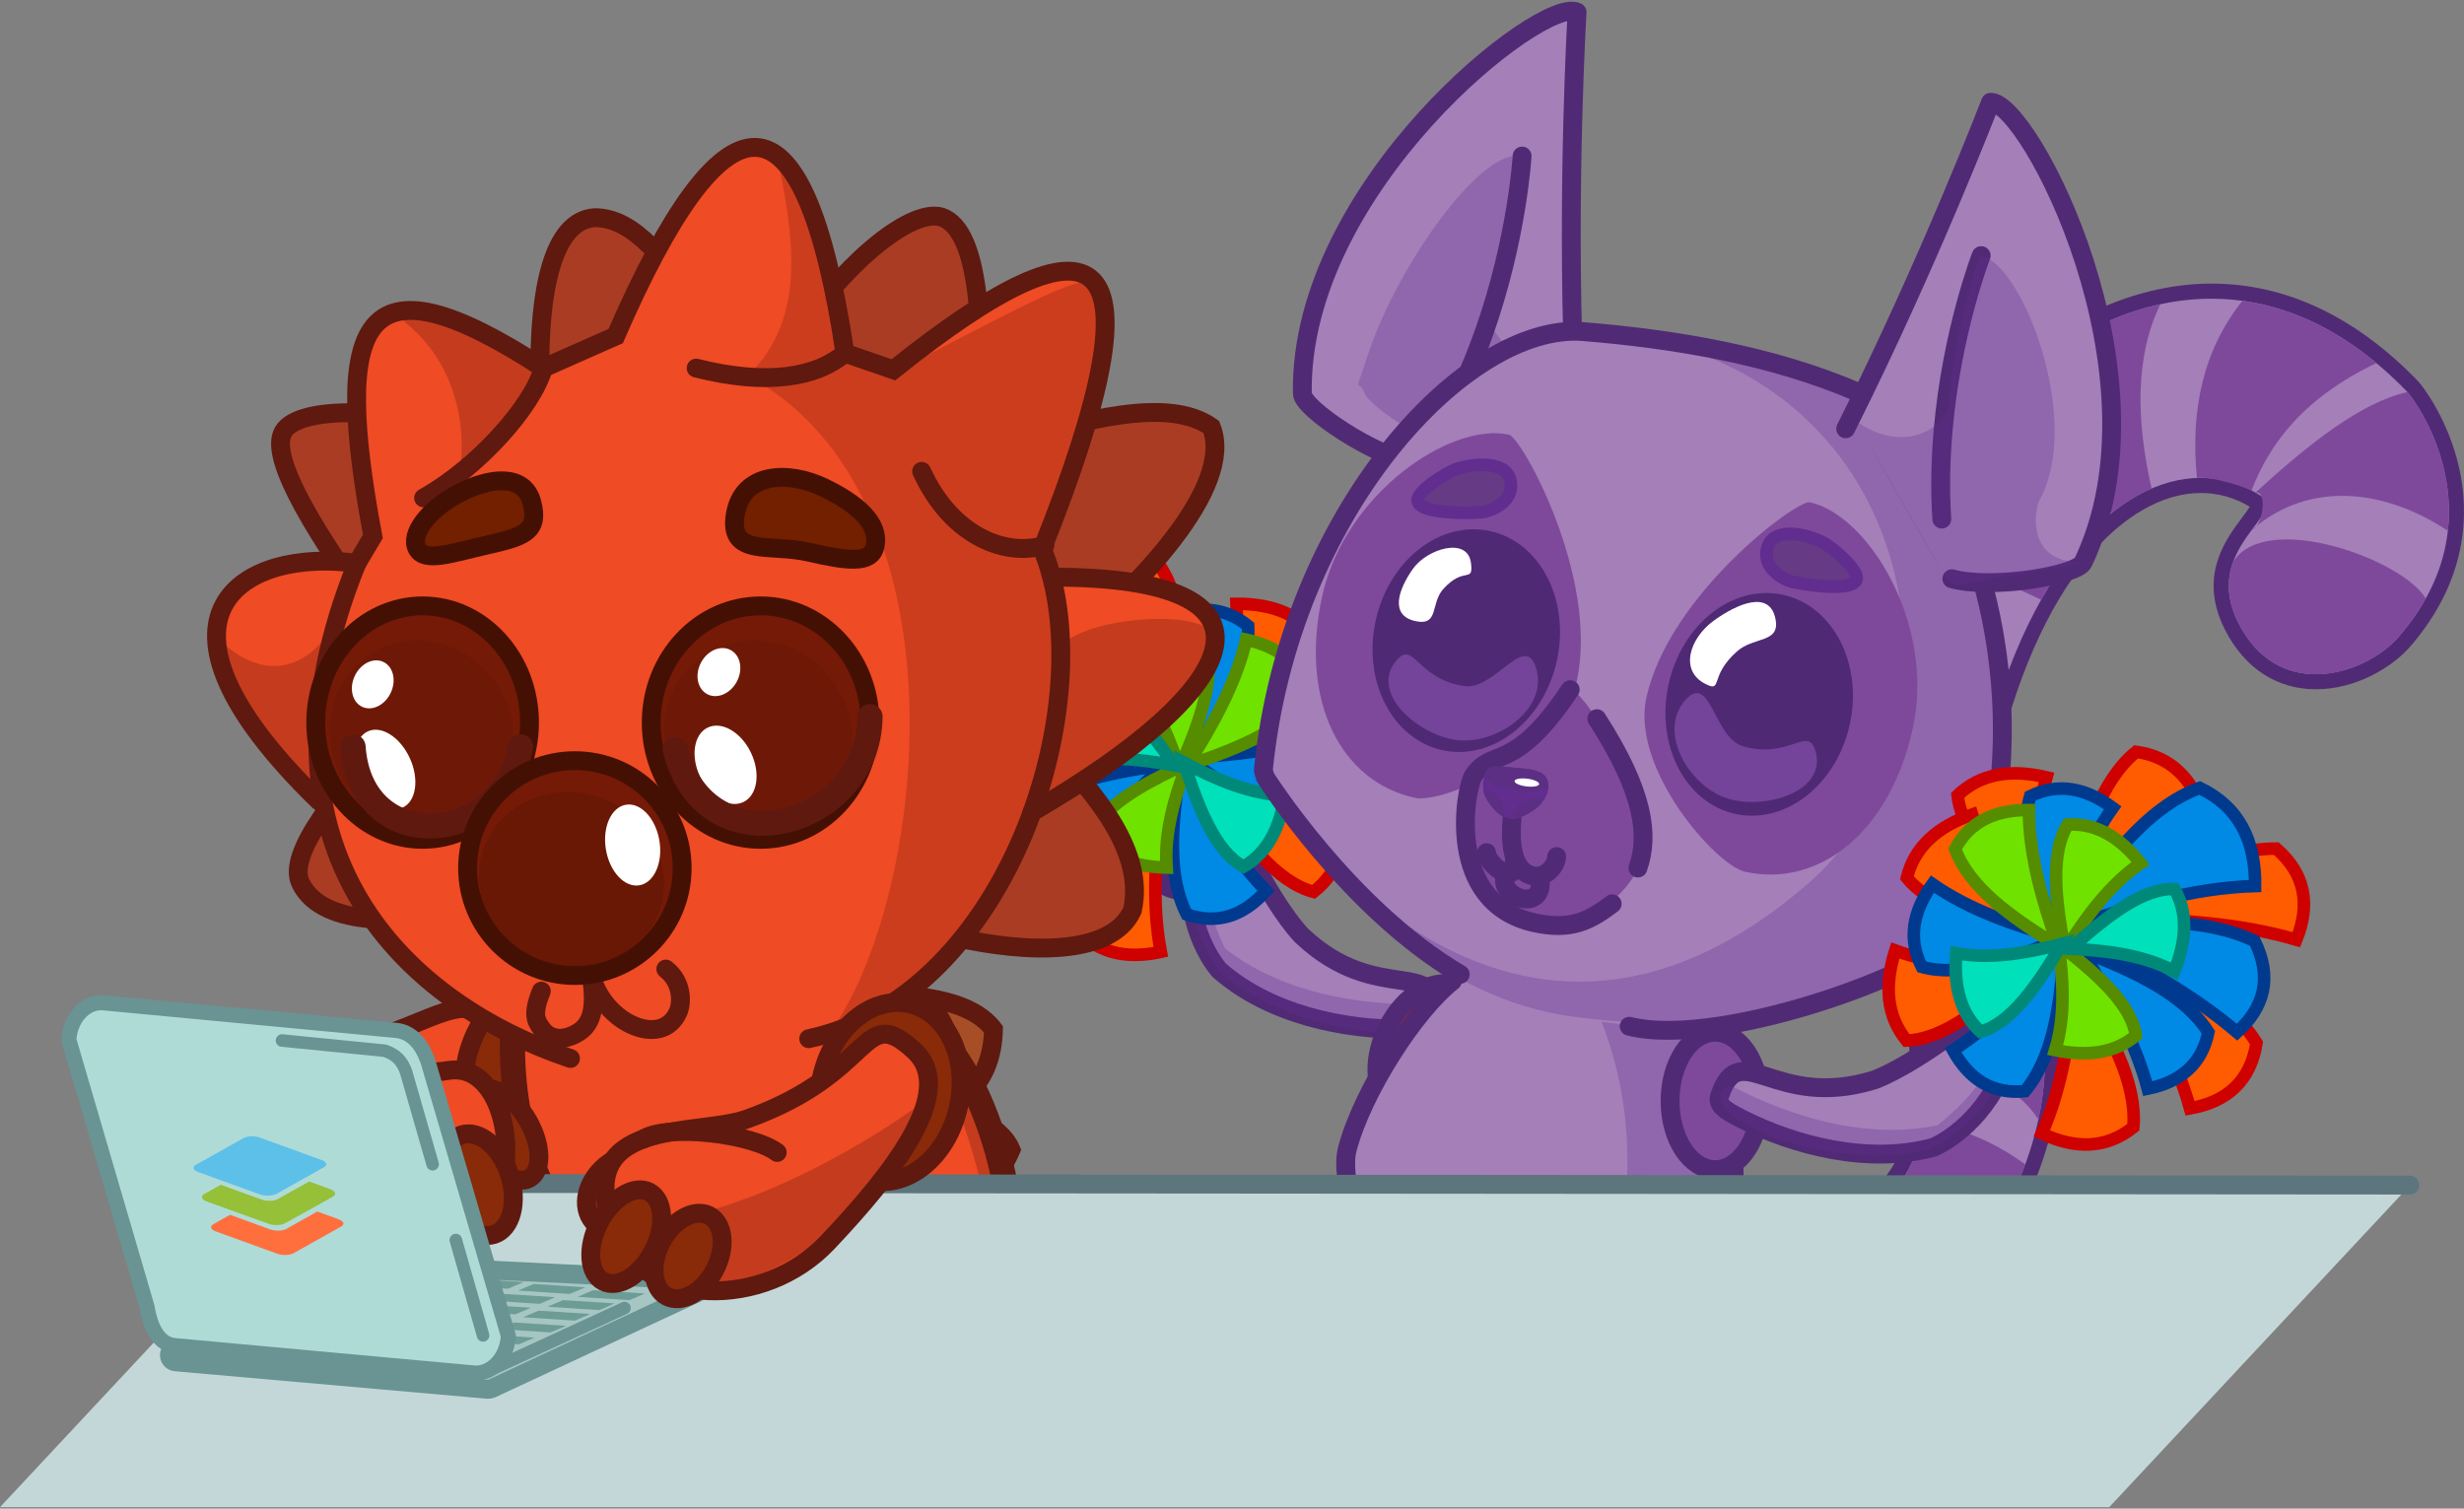 <svg width="392" height="240" viewBox="0 0 392 240" fill="none" xmlns="http://www.w3.org/2000/svg">
<rect x="0" y="0" width="392" height="240" fill="#808080" stroke="none"/>
<path d="M287.701 213.853C278.034 213.853 270.232 209.975 267.799 206.33C266.847 204.904 266.599 203.607 267.071 202.469C268.111 199.978 272.216 199.193 277.898 198.095C288.477 196.06 302.953 193.28 304.633 178.596C306.49 162.342 302.36 153.073 298.375 144.117C293.798 133.839 289.469 124.129 295.623 105.744L296.623 102.74C303.857 81.086 306.85 72.122 320.229 59.697C329.392 51.189 340.899 46.31 351.814 46.31C363.289 46.31 374.036 51.389 383.766 61.419C383.942 61.603 400.219 81.495 382.614 101.995C379.845 105.215 374.396 108.468 368.442 108.468C362.689 108.468 357.935 105.336 355.046 99.656C351.085 91.869 355.022 86.606 357.631 83.121C358.431 82.047 359.424 80.718 359.336 80.229C359.32 80.141 359.184 80.005 358.976 79.868C356.255 78.122 353.278 77.241 350.149 77.241C339.114 77.241 323.606 89.049 316.212 122.335C315.252 126.645 317.436 132.437 319.957 139.134C324.838 152.104 331.528 169.872 320.845 191.422C311.163 210.937 295.927 213.853 287.701 213.853Z" fill="#A47FB8"/>
<path d="M351.814 47.52C361.697 47.52 372.443 51.486 382.902 62.26C384.119 63.51 398.082 82.136 381.702 101.21C378.909 104.462 373.692 107.258 368.434 107.258C363.801 107.258 359.144 105.079 356.111 99.103C350.062 87.207 364.161 81.751 359.616 78.843C356.703 76.985 353.486 76.023 350.142 76.023C337.114 76.023 322.054 90.459 315.036 122.055C312.059 135.457 335.786 158.537 319.765 190.869C311.523 207.5 298.576 212.643 287.701 212.643C278.691 212.643 271.105 209.11 268.792 205.658C262.022 195.524 302.857 204.728 305.826 178.733C309.891 143.132 285.516 139.711 296.759 106.121C304.793 82.112 307.306 73.34 321.046 60.57C328.416 53.737 339.435 47.52 351.814 47.52ZM351.814 45.117C340.603 45.117 328.792 50.116 319.413 58.824C305.81 71.457 302.785 80.51 295.487 102.372L294.487 105.376C288.181 124.202 292.606 134.119 297.279 144.622C301.209 153.434 305.266 162.542 303.441 178.476C301.865 192.279 287.877 194.971 277.674 196.934C271.625 198.095 267.255 198.936 265.967 202.021C265.327 203.551 265.607 205.233 266.799 207.011C269.92 211.674 278.707 215.062 287.701 215.062C296.199 215.062 311.947 212.058 321.91 191.951C332.825 169.928 326.031 151.88 321.07 138.701C318.613 132.181 316.493 126.549 317.373 122.583C320.55 108.284 325.663 96.58 332.177 88.729C337.69 82.088 344.068 78.427 350.142 78.427C352.886 78.427 355.503 79.164 357.92 80.614C357.616 81.118 357.087 81.823 356.663 82.384C354.047 85.877 349.677 91.733 353.975 100.185C357.079 106.289 362.217 109.654 368.442 109.654C374.78 109.654 380.582 106.193 383.526 102.764C392.713 92.061 392.793 81.495 391.248 74.517C389.568 66.931 385.535 61.507 384.631 60.57C374.668 50.316 363.633 45.117 351.814 45.117Z" fill="#512A75"/>
<path d="M358.192 78.034C361.184 70.311 366.642 63.246 378.053 57.758C370.875 51.798 363.649 48.794 356.743 47.857C350.638 55.523 348.413 65.008 349.517 76.047C351.91 75.703 357.279 77.553 358.192 78.034Z" fill="#7E499B"/>
<path d="M358.263 84.275C367.602 76.216 379.653 77.962 389.439 84.443C390.744 72.827 384.214 63.751 383.014 62.373C375.66 63.991 367.354 70.576 358.815 78.371C360.784 77.97 360.016 83.706 358.263 84.275Z" fill="#7E499B"/>
<path d="M342.299 77.738C339.818 66.763 339.674 56.733 343.683 48.401C334.657 50.356 326.759 55.283 321.045 60.578C323.214 69.118 328.952 75.711 335.945 81.615C338.042 79.941 340.17 78.651 342.299 77.738Z" fill="#7E499B"/>
<path d="M355.31 89.314C354.318 91.973 354.126 95.194 356.119 99.111C362.6 111.865 376.46 107.33 381.709 101.21C383.43 99.207 384.814 97.204 385.918 95.226C382.301 89.033 360.6 81.142 355.31 89.314Z" fill="#7E499B"/>
<path d="M330.632 86.854L313.196 68.925C308.947 74.277 306.178 79.716 303.393 86.958C310.203 89.121 317.269 91.845 324.735 95.41C326.599 92.133 328.576 89.281 330.632 86.854Z" fill="#7E499B"/>
<path d="M318.333 110.102C312.732 105.159 305.914 102.636 298.12 102.091C297.688 103.389 297.24 104.734 296.768 106.128C294.607 112.577 293.767 117.913 293.783 122.575C299.616 119.507 306.77 119.066 315.237 121.229C316.149 117.248 317.181 113.531 318.333 110.102Z" fill="#7E499B"/>
<path d="M324.447 157.968C316.565 156.878 310.715 158.553 305.426 161.012C305.978 164.016 306.298 167.309 306.298 170.978C314.012 170.249 320.318 172.059 324.295 178.108C325.839 170.842 325.575 164.12 324.447 157.968Z" fill="#7E499B"/>
<path d="M301.144 189.555C306.929 190.389 310.122 195.139 311.45 202.725C314.515 199.657 317.34 195.772 319.765 190.885C320.717 188.971 321.525 187.088 322.205 185.237C316.844 181.376 311.386 179.149 305.825 178.749C305.305 183.355 303.584 186.856 301.144 189.555Z" fill="#7E499B"/>
<path d="M268.8 205.665C272.369 211.009 288.573 216.536 303.137 208.886C303.201 203.23 300.416 198.495 292.574 195.387C280.195 200.666 264.382 199.064 268.8 205.665Z" fill="#7E499B"/>
<path d="M316.468 133.014C309.45 130.747 302.544 131.492 295.71 134.312C297.711 140.488 300.856 145.984 303.2 152.705C308.634 149.188 315.004 148.123 322.374 149.637C320.461 143.404 318.06 137.861 316.468 133.014Z" fill="#7E499B"/>
<path d="M193.78 132.829C191.819 133.142 189.275 135.521 189.291 140.256C189.307 149.476 194.012 154.603 194.012 154.603C202.142 161.725 214.041 164.056 223.212 163.968C226.477 163.936 227.917 163.744 228.117 162.126C229.365 152.184 219.267 160.499 207.207 149.156C207.207 149.156 204.087 146.2 199.373 137.267C197.597 133.911 197.349 132.261 193.78 132.829Z" fill="#A47FB8"/>
<path d="M193.731 132.581C191.771 132.894 189.226 135.273 189.242 140.007C189.258 149.228 193.964 154.355 193.964 154.355C202.094 161.477 213.993 163.808 223.163 163.72C226.428 163.688 227.869 163.496 228.069 161.877C229.317 151.936 219.218 160.251 207.159 148.908C207.159 148.908 204.038 145.952 199.325 137.019C197.556 133.663 197.3 132.02 193.731 132.581Z" stroke="#512A75" stroke-width="3" stroke-miterlimit="10" stroke-linecap="round" stroke-linejoin="round"/>
<path opacity="0.3" d="M192.14 133.526C189.963 135.128 189.787 136.026 189.395 138.629C188.179 146.624 194.012 154.595 194.012 154.595C202.142 161.717 216.73 165.37 224.604 163.928C229.574 163.023 228.157 159.77 226.669 159.778C221.731 159.802 206.391 159.834 194.908 150.918C194.908 150.918 186.274 133.943 197.773 134.055C197.757 134.055 194.732 131.62 192.14 133.526Z" fill="#612D8F"/>
<path d="M233.521 169.971C236.177 164.553 235.449 158.745 231.894 156.999C228.339 155.252 223.304 158.228 220.648 163.645C217.992 169.063 218.721 174.871 222.276 176.617C225.831 178.364 230.865 175.388 233.521 169.971Z" fill="#A02525" stroke="#512A75" stroke-width="3" stroke-miterlimit="10"/>
<path d="M192.898 131.692C193.611 133.911 193.163 137.363 194.363 137.019C195.563 136.675 196.643 131.155 195.931 128.936C195.219 126.717 193.643 125.091 192.474 125.539C190.506 126.292 192.186 129.473 192.898 131.692Z" fill="#6A3D89" stroke="#512A75" stroke-width="2" stroke-miterlimit="10"/>
<path d="M194.49 130.795C194.707 133.15 193.274 136.378 194.731 136.378C196.187 136.37 198.884 131.307 198.676 128.952C198.46 126.597 197.099 124.586 195.651 124.698C193.21 124.891 194.274 128.439 194.49 130.795Z" fill="#6A3D89" stroke="#512A75" stroke-width="2" stroke-miterlimit="10"/>
<path d="M189.938 142.195C189.21 141.634 183.688 141.874 184.696 138.934C185.993 135.153 189.834 141.522 192.818 138.654C193.091 138.389 195.179 136.995 195.251 136.587C196.075 132.365 193.059 126.301 197.228 127.422C197.884 127.599 199.372 128.239 199.716 130.995C200.012 133.399 199.22 135.185 199.244 135.618C199.356 137.364 199.34 141.201 197.068 144.045C194.795 146.897 191.882 143.693 189.938 142.195Z" fill="#7E499B" stroke="#512A75" stroke-width="3" stroke-miterlimit="10"/>
<path d="M190.451 135.001C197.854 135.001 203.854 128.993 203.854 121.582C203.854 114.171 197.854 108.164 190.451 108.164C183.048 108.164 177.047 114.171 177.047 121.582C177.047 128.993 183.048 135.001 190.451 135.001Z" fill="#FF5B00" stroke="#CE0000" stroke-width="2" stroke-miterlimit="10"/>
<path d="M181.704 115.622C171.525 113.363 161.522 111.712 152.168 112.241C151.231 106.329 153.104 101.747 158.529 98.839C166.764 100.697 174.326 107.523 181.704 115.622Z" fill="#FF5B00" stroke="#CE0000" stroke-width="2" stroke-miterlimit="10"/>
<path d="M181.153 118.962C173.831 126.389 167.117 133.991 162.596 142.21C157.098 139.855 154.209 135.842 154.641 129.689C160.587 123.697 170.374 120.917 181.153 118.962Z" fill="#FF5B00" stroke="#CE0000" stroke-width="2" stroke-miterlimit="10"/>
<path d="M185.025 126.397C183.816 135.113 183.192 143.629 184.673 151.431C178.895 152.697 174.15 151.503 170.709 147.186C171.717 140.136 177.727 133.246 185.025 126.397Z" fill="#FF5B00" stroke="#CE0000" stroke-width="2" stroke-miterlimit="10"/>
<path d="M188.787 113.627C183.345 106.714 177.648 100.361 170.998 96.027C174.095 90.98 178.24 88.377 183.729 88.889C188.115 94.497 188.907 103.606 188.787 113.627Z" fill="#FF5B00" stroke="#CE0000" stroke-width="2" stroke-miterlimit="10"/>
<path d="M192.747 116.8C195.204 109.766 197.052 102.804 196.724 96.059C202.59 96.035 207.095 97.862 209.848 102.059C207.839 107.739 200.925 112.402 192.747 116.8Z" fill="#FF5B00" stroke="#CE0000" stroke-width="2" stroke-miterlimit="10"/>
<path d="M192.411 119.844C198.261 115.245 203.566 110.367 206.919 104.51C211.88 107.651 214.689 111.624 214.753 116.639C210 120.348 201.67 120.549 192.411 119.844Z" fill="#FF5B00" stroke="#CE0000" stroke-width="2" stroke-miterlimit="10"/>
<path d="M192.979 125.94C200.165 127.863 207.247 129.176 213.945 128.335C214.417 134.191 212.937 138.822 208.968 141.89C203.15 140.312 197.981 133.767 192.979 125.94Z" fill="#FF5B00" stroke="#CE0000" stroke-width="2" stroke-miterlimit="10"/>
<path d="M188.882 119.243C179.559 113.218 170.157 107.955 160.482 105.408C162.043 98.318 165.868 93.696 172.582 92.198C180.112 97.1 184.857 107.466 188.882 119.243Z" fill="#0089E5" stroke="#003A8E" stroke-width="2" stroke-miterlimit="10"/>
<path d="M188.051 118.867C177.248 121.286 166.877 124.162 158.043 128.72C154.658 123.842 154.538 118.923 158.579 113.964C167.325 112.033 177.504 114.837 188.051 118.867Z" fill="#0089E5" stroke="#003A8E" stroke-width="2" stroke-miterlimit="10"/>
<path d="M184.978 121.759C178.944 127.751 173.447 133.911 169.87 140.689C165.02 138.478 162.364 134.953 162.492 129.77C167.381 124.931 175.735 122.976 184.978 121.759Z" fill="#0089E5" stroke="#003A8E" stroke-width="2" stroke-miterlimit="10"/>
<path d="M187.938 121.59C191.835 129.153 196.052 136.25 201.43 141.706C197.869 145.671 193.716 147.153 188.81 145.479C185.674 139.343 186.322 130.779 187.938 121.59Z" fill="#0089E5" stroke="#003A8E" stroke-width="2" stroke-miterlimit="10"/>
<path d="M189.427 120.148C188.979 112.386 188.051 104.895 185.362 98.414C190.299 96.284 194.748 96.46 198.565 99.576C198.901 105.857 194.74 112.898 189.427 120.148Z" fill="#0089E5" stroke="#003A8E" stroke-width="2" stroke-miterlimit="10"/>
<path d="M188.811 120.517C196.573 120.172 204.063 119.331 210.568 116.72C212.633 121.686 212.401 126.141 209.24 129.922C202.958 130.186 195.972 125.932 188.811 120.517Z" fill="#0089E5" stroke="#003A8E" stroke-width="2" stroke-miterlimit="10"/>
<path d="M188.867 121.767C193.044 115.205 196.661 108.588 198.269 101.755C203.519 102.917 207.024 105.664 208.304 110.431C204.903 115.726 197.413 119.003 188.867 121.767Z" fill="#6FE200" stroke="#568C00" stroke-width="2" stroke-miterlimit="10"/>
<path d="M187.643 122.191C185.523 116.079 183.002 110.351 179.049 106.001C183.218 102.668 187.435 101.354 191.716 102.62C193.413 107.571 191.052 114.613 187.643 122.191Z" fill="#6FE200" stroke="#568C00" stroke-width="2" stroke-miterlimit="10"/>
<path d="M188.89 121.47C186.769 127.053 185.201 132.597 185.601 138.028C180.28 137.892 176.175 136.306 173.606 132.861C175.342 128.351 181.544 124.786 188.89 121.47Z" fill="#6FE200" stroke="#568C00" stroke-width="2" stroke-miterlimit="10"/>
<path d="M188.363 121.326C193.644 124.098 198.958 126.317 204.391 126.565C203.623 131.836 201.558 135.73 197.837 137.869C193.564 135.602 190.771 129.016 188.363 121.326Z" fill="#00E0BA" stroke="#008978" stroke-width="2" stroke-miterlimit="10"/>
<path d="M186.826 121.759C180.96 120.685 175.223 120.14 169.965 121.518C169.133 116.255 169.949 111.921 172.87 108.773C177.615 109.67 182.233 115.125 186.826 121.759Z" fill="#00E0BA" stroke="#008978" stroke-width="2" stroke-miterlimit="10"/>
<path d="M276.081 189.924C279.066 163.736 265.663 149.428 253.251 148.002C239.384 146.416 216.289 167.077 214.329 182.842C212.04 201.276 228.173 212.86 245.625 214.854C263.078 216.849 273.977 208.389 276.081 189.924Z" fill="#A47FB8"/>
<path opacity="0.3" d="M276.082 189.924C279.066 163.736 265.663 149.428 253.252 148.002C239.384 146.416 263.566 158.633 258.093 195.708C255.38 214.085 228.173 212.86 245.618 214.854C263.062 216.849 273.977 208.389 276.082 189.924Z" fill="#612D8F"/>
<path d="M269.839 161.629C272.896 167.597 276.297 178.645 275.873 189.588C275.537 198.239 275.649 207.068 273.504 208.542L266.398 212.323C223.635 225.148 212.152 191.214 214.337 182.834C216.721 173.71 225.107 160.74 231.061 156.078" stroke="#512A75" stroke-width="3" stroke-miterlimit="10" stroke-linecap="round" stroke-linejoin="round"/>
<path d="M211.72 39.735C205.694 51.992 207.183 62.622 207.183 62.622C207.183 62.622 216.193 71.578 226.444 74.038C250.466 79.798 251.555 61.244 251.13 40.552C250.602 14.965 250.898 1.939 250.898 1.939C241.376 -0.168 222.275 18.265 211.72 39.735Z" fill="#A47FB8"/>
<path d="M250.371 58.92C249.243 29.423 250.899 1.937 250.899 1.937C245.45 -0.778 206.639 29.695 207.191 62.621C207.231 64.984 218.738 72.691 225.132 73.676" stroke="#512A75" stroke-width="3" stroke-miterlimit="10" stroke-linecap="round" stroke-linejoin="round"/>
<path opacity="0.3" d="M237.046 48.385C235.845 51.678 240.374 59.144 249.905 57.285C249.905 57.285 232.916 63.149 226.515 68.477C225.13 69.63 217.808 64.271 217.168 62.677C216.016 59.833 215.352 63.438 217.592 56.532C222.026 42.874 235.477 23.383 242.143 24.825C242.151 24.825 241.999 34.831 237.046 48.385Z" fill="#612D8F"/>
<path d="M242.152 24.825C242.152 24.825 241.416 37.851 236.094 52.903C234.614 57.085 232.781 61.419 230.509 65.681" stroke="#512A75" stroke-width="3" stroke-linecap="round" stroke-linejoin="round"/>
<path d="M317.628 112.289C318.877 131.243 312.923 147.009 312.923 147.009C312.923 147.009 289.773 169.568 249.514 161.677C218.546 155.605 200.765 123.553 200.765 123.553C200.765 123.553 200.277 105.328 210.984 87.263C228.893 57.045 240.536 50.5 261.077 53.665C262.366 53.865 279.338 57.622 280.626 57.902C304.049 62.949 315.332 77.353 317.628 112.289Z" fill="#A47FB8"/>
<path opacity="0.3" d="M318.493 112.361C319.741 131.315 313.787 147.081 313.787 147.081C313.787 147.081 294.998 167.621 250.379 161.749C219.098 157.631 200.757 123.553 200.757 123.553C200.757 123.553 237.927 183.956 287.885 140.36C312.579 118.81 308.874 64.007 261.934 53.745C260.661 53.464 280.194 57.702 281.483 57.983C302.112 62.533 316.204 77.425 318.493 112.361Z" fill="#612D8F"/>
<path d="M232.31 155.004C214.418 144.51 201.278 123.609 201.278 123.609L200.982 122.535C205.071 81.471 233.287 51.261 251.851 52.752C266.079 53.897 282.011 56.493 295.695 62.453L309.875 78.186C318.189 94.425 322.902 120.709 312.932 147.001C310.451 153.538 274.201 167.021 259.189 163.263" stroke="#512A75" stroke-width="3" stroke-linecap="round" stroke-linejoin="round"/>
<path d="M304.328 115.766C300.767 132.221 289.54 141.273 277.649 138.694C272.976 137.676 259.476 122.327 261.909 111.072C265.47 94.617 285.891 79.468 287.924 79.909C297.254 81.928 307.889 99.303 304.328 115.766Z" fill="#7E499B"/>
<path d="M210.312 95.001C206.751 111.456 213.233 124.346 225.116 126.925C229.789 127.943 248.426 119.555 250.859 108.3C254.42 91.845 242.096 69.591 240.056 69.15C230.749 67.131 213.873 78.539 210.312 95.001Z" fill="#7E499B"/>
<path d="M233.67 122.552C231.525 132.445 236.031 145.047 244.137 146.801C251.163 148.323 259.829 142.739 261.293 135.97C263.438 126.076 250.739 108.532 249.794 109.71C241.792 119.668 233.67 122.552 233.67 122.552Z" fill="#7E499B"/>
<path d="M249.803 109.71C240.769 123.289 237.416 118.802 234.383 123.449C233.159 125.323 229.742 143.637 244.138 146.801C249.947 148.075 252.956 146.456 256.485 143.781" stroke="#512A75" stroke-width="3" stroke-miterlimit="10" stroke-linecap="round" stroke-linejoin="round"/>
<path d="M254.043 114.332C261.669 126.14 262.374 133.005 260.581 138.092" stroke="#512A75" stroke-width="3" stroke-miterlimit="10" stroke-linecap="round" stroke-linejoin="round"/>
<path d="M336.729 66.795C337.153 80.421 331.416 89.45 331.416 89.45C331.416 89.45 320.093 94.216 309.746 92.206L294.718 66.042C305.761 43.026 316.684 16.269 316.684 16.269C326.206 18.296 335.985 42.938 336.729 66.795Z" fill="#A47FB8"/>
<path d="M293.63 68.213C306.834 41.904 316.676 16.269 316.676 16.269C322.766 16.061 345.516 59.785 331.416 89.45C330.408 91.573 316.749 93.816 310.523 92.07" stroke="#512A75" stroke-width="3" stroke-miterlimit="10" stroke-linecap="round" stroke-linejoin="round"/>
<path d="M315.187 40.663C315.187 40.663 310.474 52.791 309.114 68.669C308.738 73.075 308.61 77.778 308.922 82.576" stroke="#512A75" stroke-width="3" stroke-linecap="round" stroke-linejoin="round"/>
<path opacity="0.3" d="M310.098 64.167C309.834 67.652 303.16 72.627 295.254 66.987C295.254 66.987 305.033 84.347 309.394 91.597C310.322 93.143 311.947 93.191 313.363 92.766C315.38 92.158 333.104 89.418 331.416 89.45C322.03 89.634 323.798 80.782 324.446 79.604C331.4 67.107 321.853 42.105 315.188 40.663C315.188 40.663 311.195 49.811 310.098 64.167Z" fill="#612D8F"/>
<path d="M294.3 115.185C296.383 105.556 291.612 96.349 283.644 94.621C275.675 92.893 267.526 99.298 265.442 108.927C263.359 118.557 268.129 127.764 276.098 129.492C284.067 131.22 292.216 124.815 294.3 115.185Z" fill="#502975"/>
<path d="M288.925 119.875C290.373 126.332 279.786 129.112 274.057 126.749C268.327 124.386 263.734 116.198 268.175 111.312C272.12 106.978 272.664 117.36 277.289 118.714C284.852 120.941 287.82 114.981 288.925 119.875Z" fill="#73449A"/>
<path d="M271.352 108.821C267.103 106.714 268.815 101.507 272.648 98.735C276.481 95.971 281.531 93.864 282.459 98.439C283.251 102.38 279.09 101.194 276.337 103.63C271.84 107.611 274.129 110.199 271.352 108.821Z" fill="white"/>
<path d="M247.701 105.044C249.784 95.415 245.013 86.208 237.044 84.48C229.076 82.752 220.927 89.157 218.843 98.786C216.759 108.416 221.53 117.623 229.499 119.351C237.468 121.079 245.617 114.674 247.701 105.044Z" fill="#502975"/>
<path d="M221.915 105.384C217.922 110.663 226.412 117.576 232.606 117.801C238.799 118.025 246.369 112.473 244.345 106.185C242.552 100.601 237.759 109.83 232.982 109.149C225.18 108.035 224.94 101.386 221.915 105.384Z" fill="#73449A"/>
<path d="M234.023 89.594C233.527 85.332 227.069 87.271 224.796 90.475C222.524 93.68 220.955 97.942 225.252 98.823C228.957 99.584 227.549 96.019 229.598 93.72C232.943 89.987 234.415 92.887 234.023 89.594Z" fill="white"/>
<path d="M239.4 139.671C238.736 142.939 245.834 145.19 244.985 139.671" stroke="#512A75" stroke-width="3" stroke-miterlimit="10" stroke-linecap="round" stroke-linejoin="round"/>
<path d="M240.552 130.122C240.216 133.943 240.552 137.556 242.825 138.934C245.249 140.4 247.578 138.069 247.65 136.266" stroke="#512A75" stroke-width="3" stroke-miterlimit="10" stroke-linecap="round" stroke-linejoin="round"/>
<path d="M240.944 136.907C241.424 141.193 236.655 137.692 236.495 135.642" stroke="#512A75" stroke-width="3" stroke-miterlimit="10" stroke-linecap="round" stroke-linejoin="round"/>
<path d="M246.314 125.459C246.034 128.391 241.801 130.418 240.624 130.306C238.552 130.113 235.671 127.462 235.951 124.53C236.231 121.598 238.176 121.886 241.032 122.143C243.897 122.399 246.594 122.527 246.314 125.459Z" fill="#612D8F"/>
<path d="M244.353 128.616C243.793 129.041 241.064 130.603 240.624 130.306C240.288 130.082 240.84 128.464 242.128 127.711C244.641 126.245 246.689 126.862 244.353 128.616Z" fill="#5C2F84"/>
<path d="M236.447 126.957C237.815 129.192 238.84 129.945 239.28 129.889C239.616 129.849 239.216 128.071 238.464 127.077C237.015 125.163 235.191 124.914 236.447 126.957Z" fill="#5C2F84"/>
<path d="M246.314 125.46C242.593 126.701 236.415 125.147 236.199 123.385C236.599 121.358 238.176 121.887 241.04 122.143C243.897 122.399 246.594 122.528 246.314 125.46Z" fill="#5C2F84"/>
<path d="M244.862 124.737C244.904 124.399 244.063 124.016 242.984 123.881C241.905 123.747 240.997 123.913 240.955 124.251C240.913 124.589 241.754 124.972 242.832 125.106C243.911 125.24 244.82 125.075 244.862 124.737Z" fill="white"/>
<path d="M240.248 76.224C239.656 73.964 236.151 73.34 231.982 74.525C230.341 74.99 225.14 78.218 225.54 79.764C226.132 82.023 235.511 81.623 236.223 81.423C239.496 80.501 240.84 78.491 240.248 76.224Z" fill="#663A84" stroke="#612D8F" stroke-width="2" stroke-miterlimit="10"/>
<path d="M281.355 86.646C282.3 84.499 285.861 84.394 289.79 86.165C291.334 86.862 295.975 90.811 295.327 92.285C294.383 94.432 285.172 92.678 284.5 92.374C281.419 90.98 280.411 88.793 281.355 86.646Z" fill="#663A84" stroke="#612D8F" stroke-width="2" stroke-miterlimit="10"/>
<path d="M272.865 186.071C276.825 186.071 280.035 181.179 280.035 175.144C280.035 169.109 276.825 164.217 272.865 164.217C268.905 164.217 265.695 169.109 265.695 175.144C265.695 181.179 268.905 186.071 272.865 186.071Z" fill="#7E499B" stroke="#512A75" stroke-width="3" stroke-miterlimit="10"/>
<path d="M317.188 163.287C318.813 164.425 320.045 167.693 317.948 171.931C313.867 180.207 307.394 182.73 307.394 182.73C296.959 185.534 285.26 182.378 277.057 178.252C274.145 176.786 272.928 175.969 273.457 174.439C276.713 164.962 282.115 176.882 297.935 172.019C297.935 172.019 302.032 170.746 310.202 164.81C313.283 162.574 314.235 161.213 317.188 163.287Z" fill="#A47FB8"/>
<path d="M317.34 163.095C318.965 164.232 320.197 167.501 318.101 171.739C314.02 180.014 307.546 182.538 307.546 182.538C297.111 185.341 285.412 182.185 277.21 178.059C274.297 176.593 273.081 175.776 273.609 174.246C276.866 164.769 282.267 176.69 298.087 171.827C298.087 171.827 302.184 170.553 310.355 164.617C313.427 162.374 314.38 161.012 317.34 163.095Z" stroke="#512A75" stroke-width="3" stroke-miterlimit="10" stroke-linecap="round" stroke-linejoin="round"/>
<path opacity="0.3" d="M318.356 164.641C319.605 167.037 319.365 167.926 318.572 170.433C316.148 178.14 307.401 182.722 307.401 182.722C296.967 185.526 282.267 182.37 275.833 177.603C271.776 174.599 274.473 172.3 275.809 172.965C280.226 175.16 293.99 181.961 308.218 179.029C308.218 179.029 323.438 167.605 313.075 162.631C313.075 162.639 316.868 161.789 318.356 164.641Z" fill="#612D8F"/>
<path d="M322.437 156.278C321.02 158.129 320.284 161.526 319.276 160.805C318.26 160.076 319.1 154.516 320.508 152.665C321.925 150.815 323.957 149.814 324.901 150.631C326.502 152.001 323.853 154.42 322.437 156.278Z" fill="#6A3D89" stroke="#512A75" stroke-width="2" stroke-miterlimit="10"/>
<path d="M321.245 154.892C320.253 157.039 320.517 160.564 319.149 160.067C317.78 159.571 316.94 153.891 317.924 151.744C318.917 149.597 320.877 148.163 322.197 148.756C324.43 149.765 322.238 152.753 321.245 154.892Z" fill="#6A3D89" stroke="#512A75" stroke-width="2" stroke-miterlimit="10"/>
<path d="M321.701 167.165C322.573 166.885 327.695 168.967 327.735 165.859C327.791 161.862 322.029 166.564 320.181 162.863C320.013 162.527 318.516 160.508 318.58 160.099C319.221 155.845 324.102 151.151 319.797 150.806C319.124 150.75 317.508 150.855 316.252 153.338C315.163 155.501 315.315 157.448 315.139 157.848C314.451 159.458 313.171 163.071 314.355 166.524C315.548 169.961 319.365 167.918 321.701 167.165Z" fill="#7E499B" stroke="#512A75" stroke-width="3" stroke-miterlimit="10"/>
<path d="M325.927 163.359C333.33 163.359 339.331 157.352 339.331 149.941C339.331 142.53 333.33 136.522 325.927 136.522C318.525 136.522 312.524 142.53 312.524 149.941C312.524 157.352 318.525 163.359 325.927 163.359Z" fill="#FF5B00" stroke="#CE0000" stroke-width="2" stroke-miterlimit="10"/>
<path d="M335.794 146.112C346.221 146.208 356.335 146.857 365.33 149.493C367.57 143.949 366.786 139.054 362.145 135.001C353.703 134.945 344.804 139.879 335.794 146.112Z" fill="#FF5B00" stroke="#CE0000" stroke-width="2" stroke-miterlimit="10"/>
<path d="M335.578 149.492C341.044 158.384 345.869 167.3 348.422 176.329C354.303 175.279 358.024 172.011 358.992 165.923C354.551 158.745 345.637 153.826 335.578 149.492Z" fill="#FF5B00" stroke="#CE0000" stroke-width="2" stroke-miterlimit="10"/>
<path d="M330.136 155.853C329.352 164.617 328.04 173.061 324.839 180.319C330.184 182.85 335.074 182.762 339.395 179.333C340.003 172.244 335.698 164.176 330.136 155.853Z" fill="#FF5B00" stroke="#CE0000" stroke-width="2" stroke-miterlimit="10"/>
<path d="M329.344 142.563C336.202 137.051 343.188 132.156 350.638 129.433C348.757 123.817 345.308 120.348 339.843 119.603C334.314 124.081 331.481 132.781 329.344 142.563Z" fill="#FF5B00" stroke="#CE0000" stroke-width="2" stroke-miterlimit="10"/>
<path d="M324.775 144.766C323.966 137.364 323.734 130.154 325.575 123.657C319.861 122.303 315.068 123.072 311.435 126.533C312.107 132.525 317.797 138.629 324.775 144.766Z" fill="#FF5B00" stroke="#CE0000" stroke-width="2" stroke-miterlimit="10"/>
<path d="M324.415 147.802C319.75 142.002 315.676 136.05 313.732 129.585C308.194 131.524 304.561 134.76 303.369 139.639C307.162 144.325 315.236 146.4 324.415 147.802Z" fill="#FF5B00" stroke="#CE0000" stroke-width="2" stroke-miterlimit="10"/>
<path d="M322.485 153.61C315.051 153.858 307.857 153.538 301.519 151.215C299.743 156.814 300.143 161.661 303.32 165.546C309.338 165.322 315.851 160.115 322.485 153.61Z" fill="#FF5B00" stroke="#CE0000" stroke-width="2" stroke-miterlimit="10"/>
<path d="M327.983 148.018C338.426 144.253 348.765 141.249 358.768 140.953C358.848 133.695 356.159 128.319 349.957 125.347C341.515 128.423 334.553 137.452 327.983 148.018Z" fill="#0089E5" stroke="#003A8E" stroke-width="2" stroke-miterlimit="10"/>
<path d="M328.88 147.834C338.859 152.624 348.318 157.775 355.896 164.208C360.289 160.219 361.513 155.46 358.696 149.708C350.614 145.855 340.067 146.288 328.88 147.834Z" fill="#0089E5" stroke="#003A8E" stroke-width="2" stroke-miterlimit="10"/>
<path d="M331.225 151.351C335.754 158.553 339.723 165.795 341.684 173.197C346.901 172.139 350.286 169.303 351.334 164.225C347.653 158.417 339.955 154.619 331.225 151.351Z" fill="#0089E5" stroke="#003A8E" stroke-width="2" stroke-miterlimit="10"/>
<path d="M328.375 150.518C322.878 157.007 317.164 162.967 310.699 167.068C313.275 171.731 316.988 174.118 322.142 173.589C326.583 168.326 327.879 159.835 328.375 150.518Z" fill="#0089E5" stroke="#003A8E" stroke-width="2" stroke-miterlimit="10"/>
<path d="M327.256 148.771C329.441 141.305 332.033 134.223 336.114 128.511C331.785 125.315 327.416 124.49 322.983 126.661C321.239 132.709 323.703 140.512 327.256 148.771Z" fill="#0089E5" stroke="#003A8E" stroke-width="2" stroke-miterlimit="10"/>
<path d="M327.776 149.268C320.294 147.177 313.188 144.67 307.426 140.656C304.29 145.03 303.513 149.42 305.746 153.818C311.804 155.501 319.574 152.929 327.776 149.268Z" fill="#0089E5" stroke="#003A8E" stroke-width="2" stroke-miterlimit="10"/>
<path d="M327.432 150.478C324.839 143.148 322.807 135.882 322.775 128.864C317.397 128.808 313.364 130.698 311.043 135.048C313.172 140.977 319.726 145.863 327.432 150.478Z" fill="#6FE200" stroke="#568C00" stroke-width="2" stroke-miterlimit="10"/>
<path d="M328.528 151.167C331.968 145.687 335.721 140.672 340.547 137.332C337.234 133.142 333.425 130.915 328.968 131.179C326.199 135.625 326.919 143.011 328.528 151.167Z" fill="#6FE200" stroke="#568C00" stroke-width="2" stroke-miterlimit="10"/>
<path d="M327.479 150.189C328.288 156.109 328.568 161.861 326.951 167.06C332.169 168.134 336.522 167.509 339.795 164.737C339.122 159.946 333.889 155.076 327.479 150.189Z" fill="#6FE200" stroke="#568C00" stroke-width="2" stroke-miterlimit="10"/>
<path d="M328.024 150.157C322.254 151.663 316.573 152.624 311.227 151.639C310.787 156.95 311.923 161.212 315.068 164.128C319.734 162.894 323.943 157.11 328.024 150.157Z" fill="#00E0BA" stroke="#008978" stroke-width="2" stroke-miterlimit="10"/>
<path d="M329.424 150.934C335.385 151.214 341.091 151.975 345.9 154.507C347.893 149.564 348.077 145.166 345.94 141.433C341.115 141.233 335.385 145.511 329.424 150.934Z" fill="#00E0BA" stroke="#008978" stroke-width="2" stroke-miterlimit="10"/>
<path d="M78.509 163.175C82.334 168.903 74.484 181.032 62.313 184.316C41.491 189.94 45.709 167.806 54.655 166.332C67.274 164.249 73.924 156.31 78.509 163.175Z" fill="#EF4B24" stroke="#5F190F" stroke-width="3" stroke-miterlimit="10"/>
<path d="M92.16 172.262C94.813 165.372 93.142 158.312 88.428 156.493C83.715 154.675 77.744 158.786 75.091 165.677C72.439 172.567 74.11 179.627 78.823 181.445C83.537 183.264 89.508 179.152 92.16 172.262Z" fill="#892A09" stroke="#5F190F" stroke-width="3" stroke-miterlimit="10"/>
<path d="M139.797 157.984L145.511 178.781C152.833 176.425 157.882 172.14 158.05 163.744C154.665 159.322 147.463 158.441 139.797 157.984Z" fill="#A84E26" stroke="#5F190F" stroke-width="3" stroke-miterlimit="10"/>
<path d="M145.47 174.382L144.31 192.287C151.952 191.966 158.042 189.611 160.842 182.914C159.05 178.636 152.544 176.385 145.47 174.382Z" fill="#AA3C24" stroke="#5F190F" stroke-width="3" stroke-miterlimit="10" stroke-linecap="round"/>
<path d="M148.504 168.519C149.592 185.022 139.974 208.982 117.416 210.472C95.106 211.947 82.815 187.601 81.286 171.13C78.91 145.623 95.354 151.912 113.479 150.71C131.604 149.509 147.416 152.016 148.504 168.519Z" fill="#EF4B24"/>
<path opacity="0.3" d="M133.54 160.195C136.749 162.67 136.213 191.943 127.97 199.185C121.785 206.715 106.877 206.603 104.412 206.395C105.02 209.655 127.922 213.204 137.477 203.19C146.431 191.174 153.865 175.873 144.687 157.551L133.54 160.195Z" fill="#5F190F"/>
<path d="M82.75 153.17C70.347 222.209 156.586 231.982 147.24 162.439C146.519 157.055 140.502 152 134.852 152.369" stroke="#5F190F" stroke-width="4" stroke-miterlimit="10" stroke-linecap="round" stroke-linejoin="round"/>
<path d="M143.067 182.456C148.381 182.052 152.256 176.016 151.722 168.975C151.187 161.934 146.445 156.555 141.131 156.959C135.816 157.364 131.942 163.399 132.476 170.44C133.011 177.481 137.753 182.861 143.067 182.456Z" fill="#90211D" stroke="#5F190F" stroke-width="3" stroke-miterlimit="10"/>
<path d="M140.565 163.127C147.999 157.784 160.194 176.281 161.258 200.082C163.083 240.802 135.243 231.565 137.86 208.493C140.461 185.662 131.65 169.544 140.565 163.127Z" fill="#EF4B24"/>
<path d="M140.581 162.662C148.015 157.319 160.21 175.816 161.275 199.617C163.099 240.337 135.26 231.1 137.876 208.029C140.477 185.189 131.659 169.079 140.581 162.662Z" stroke="#5F190F" stroke-width="4" stroke-miterlimit="10"/>
<path opacity="0.3" d="M158.105 219.885C161.794 199.882 151.359 162.31 140.805 162.118C145.918 160.644 150.863 165.25 155.633 176.041C160.794 189.908 163.971 200.595 158.105 219.885Z" fill="#5F190F"/>
<path d="M130.612 219.57C130.791 215.885 129.187 212.811 127.029 212.706C124.87 212.6 122.975 215.502 122.795 219.188C122.615 222.873 124.219 225.946 126.378 226.052C128.536 226.158 130.432 223.256 130.612 219.57Z" fill="#90211D" stroke="#5F190F" stroke-width="3" stroke-miterlimit="10"/>
<path d="M157.73 215.27C159.187 220.662 152.569 229.69 144.879 229.009C117.76 231.228 122.873 200.65 143.671 200.322" fill="#EF4B24"/>
<path d="M157.73 215.27C159.187 220.662 152.569 229.69 144.879 229.009C117.76 231.228 122.873 200.65 143.671 200.322" stroke="#5F190F" stroke-width="4" stroke-miterlimit="10" stroke-linecap="round" stroke-linejoin="round"/>
<path d="M137.952 233.656C140.508 233.001 141.632 228.766 140.464 224.197C139.295 219.628 136.275 216.456 133.72 217.111C131.164 217.766 130.039 222.001 131.208 226.57C132.377 231.139 135.396 234.311 137.952 233.656Z" fill="#90211D" stroke="#5F190F" stroke-width="3" stroke-miterlimit="10"/>
<path d="M150.871 224.558C151.051 220.873 149.447 217.8 147.289 217.694C145.13 217.588 143.235 220.49 143.055 224.176C142.875 227.861 144.479 230.935 146.637 231.04C148.796 231.146 150.692 228.244 150.871 224.558Z" fill="#90211D" stroke="#5F190F" stroke-width="3" stroke-miterlimit="10"/>
<path d="M335.561 239.769H0L47.821 188.586H383.382L335.561 239.769Z" fill="#C3D7D8"/>
<path d="M46.573 188.258L383.382 188.53" stroke="#5D757C" stroke-width="3" stroke-miterlimit="10" stroke-linecap="round" stroke-linejoin="round"/>
<path d="M45.06 68.701C42.531 73.091 51.63 86.702 58.688 96.572L74.804 68.797C63.265 65.008 47.605 64.271 45.06 68.701Z" fill="#AA3C24" stroke="#5F190F" stroke-width="3" stroke-miterlimit="10"/>
<path d="M85.903 60.154L112.91 50.524C105.845 41.616 101.147 34.63 94.594 34.63C87.944 35.079 85.655 46.222 85.903 60.154Z" fill="#AA3C24" stroke="#5F190F" stroke-width="3" stroke-miterlimit="10"/>
<path d="M149.792 34.526C144.559 33.004 133.164 43.066 126.362 54.097L156.01 65.617C156.234 52.824 156.066 36.737 149.792 34.526Z" fill="#AA3C24" stroke="#5F190F" stroke-width="3" stroke-miterlimit="10"/>
<path d="M158.706 70.896L168.764 103.645C180.831 93.688 196.492 77.578 192.715 67.94C186.001 63.174 172.757 66.538 158.706 70.896Z" fill="#AA3C24" stroke="#5F190F" stroke-width="3" stroke-miterlimit="10"/>
<path d="M166.372 118.025L151.992 149.124C163.147 151.639 176.799 152.208 180.152 144.822C182.2 135.729 174.662 126.437 166.372 118.025Z" fill="#AA3C24" stroke="#5F190F" stroke-width="3" stroke-miterlimit="10"/>
<path d="M62.792 116.495L76.236 144.542C65.081 147.057 51.461 147.714 47.884 140.616C45.316 135.834 54.502 124.907 62.792 116.495Z" fill="#AA3C24" stroke="#5F190F" stroke-width="3" stroke-miterlimit="10"/>
<path d="M172.91 43.683C162.356 44.66 152.345 49.507 142.878 58.223C142.91 58.343 142.438 58.976 142.478 59.096C140.054 57.59 137.981 56.765 135.252 55.644C130.683 32.996 126.018 22.262 120 23.095C111.918 25.586 102.724 37.234 97.242 53.961C97.242 53.961 90.433 56.517 86.431 58.544C65.786 48.682 61.953 47.544 58.68 51.285C55.471 54.955 54.103 70.159 60.713 84.299C59.808 85.845 57.544 88.016 56.776 89.626C45.269 88.521 41.267 89.129 35.706 96.123C33.585 105.296 39.627 117.585 50.702 127.374C54.463 137.716 55.719 142.635 62.433 150.286C90.777 182.562 135.669 168.543 151.505 151.768C151.505 151.768 158.723 139.807 161.451 135.537L164.212 129.177C179.936 121.879 195.621 105.841 194.3 100.017C188.979 91.805 179.328 94.369 169.838 91.933C169.838 91.933 167.717 90.692 165.156 85.773C173.055 73.067 179.928 46.086 172.91 43.683Z" fill="#EF4B24"/>
<path opacity="0.3" d="M132.044 164.257C158.707 157.487 175.551 112.177 166.549 86.718C171.974 70.352 178.768 49.379 173.895 44.684C170.182 44.732 165.693 47.023 142.47 59.112C142.47 59.112 138.837 58.688 135.26 55.507C132.532 40.15 127.682 23.824 123.625 24.753C126.074 36.761 128.675 50.444 118.976 59.785C154.434 79.003 147.608 142.699 132.044 164.257Z" fill="#7A1C13"/>
<path opacity="0.3" d="M61.839 49.403C72.178 49.002 75.459 51.446 86.118 59.489C83.797 64.84 79.5 70.143 73.13 75.406C74.283 67.548 72.666 56.22 61.839 49.403Z" fill="#5F190F"/>
<path opacity="0.3" d="M34.521 101.451C42.123 108.925 49.061 106.225 52.934 99.696C50.861 105.897 48.549 120.389 50.685 127.382C42.419 121.534 37.306 111.304 34.521 101.451Z" fill="#5F190F"/>
<path opacity="0.3" d="M170.078 101.707C176.415 97.437 195.396 97.052 192.844 102.548C190.731 109.301 179.272 120.813 165.692 128.303L170.078 101.707Z" fill="#5F190F"/>
<path d="M50.685 127.382C20.013 97.501 39.026 87.087 56.767 89.634" stroke="#5F190F" stroke-width="3" stroke-miterlimit="10" stroke-linecap="round"/>
<path d="M167.372 91.814C206.367 91.814 198.245 109.358 164.204 129.185" stroke="#5F190F" stroke-width="3" stroke-miterlimit="10" stroke-linecap="round"/>
<path d="M90.761 168.39C65.45 159.907 38.011 135.954 56.768 89.634L59.321 85.34C52.935 51.109 57.056 39.429 86.424 58.559L97.947 53.465C115.111 14.01 127.787 11.967 134.429 56.18L142.135 58.832C175.247 32.331 185.578 37.843 165.813 87.311C175.552 110.895 160.684 158.361 128.659 165.242" stroke="#5F190F" stroke-width="3" stroke-miterlimit="10" stroke-linecap="round"/>
<path d="M67.394 79.212C75.972 74.437 84.759 64.656 86.431 58.56" stroke="#5F190F" stroke-width="3" stroke-miterlimit="10" stroke-linecap="round" stroke-linejoin="round"/>
<path d="M110.75 58.559C122.033 61.403 129.859 60.057 134.436 56.18" stroke="#5F190F" stroke-width="3" stroke-miterlimit="10" stroke-linecap="round" stroke-linejoin="round"/>
<path d="M146.623 74.982C151.624 85.845 160.547 88.576 166.244 86.718" stroke="#5F190F" stroke-width="3" stroke-miterlimit="10" stroke-linecap="round" stroke-linejoin="round"/>
<path d="M121.008 133.527C130.62 133.527 138.413 125.213 138.413 114.957C138.413 104.701 130.62 96.388 121.008 96.388C111.396 96.388 103.604 104.701 103.604 114.957C103.604 125.213 111.396 133.527 121.008 133.527Z" fill="#751A06"/>
<path d="M121.008 133.527C130.62 133.527 138.413 125.213 138.413 114.957C138.413 104.701 130.62 96.388 121.008 96.388C111.396 96.388 103.604 104.701 103.604 114.957C103.604 125.213 111.396 133.527 121.008 133.527Z" stroke="#451004" stroke-width="3" stroke-miterlimit="10"/>
<path opacity="0.3" d="M130.061 129.266C136.493 124.285 137.479 114.775 132.263 108.024C127.048 101.273 117.605 99.838 111.173 104.819C104.741 109.799 103.755 119.309 108.97 126.06C114.186 132.811 123.628 134.246 130.061 129.266Z" fill="#5F190F"/>
<path d="M118.275 127.589C120.501 126.517 121.033 122.998 119.463 119.729C117.893 116.459 114.815 114.677 112.588 115.749C110.362 116.821 109.83 120.34 111.4 123.609C112.971 126.879 116.048 128.661 118.275 127.589Z" fill="white"/>
<path d="M117.219 108.438C118.251 106.502 117.814 104.252 116.243 103.413C114.671 102.573 112.561 103.462 111.529 105.398C110.497 107.335 110.934 109.585 112.505 110.424C114.077 111.264 116.187 110.374 117.219 108.438Z" fill="white"/>
<path d="M67.45 133.527C76.842 133.527 84.455 125.213 84.455 114.957C84.455 104.702 76.842 96.388 67.45 96.388C58.059 96.388 50.446 104.702 50.446 114.957C50.446 125.213 58.059 133.527 67.45 133.527Z" fill="#751A06"/>
<path d="M67.234 133.527C76.625 133.527 84.239 125.213 84.239 114.957C84.239 104.702 76.625 96.388 67.234 96.388C57.843 96.388 50.23 104.702 50.23 114.957C50.23 125.213 57.843 133.527 67.234 133.527Z" stroke="#451004" stroke-width="3" stroke-miterlimit="10"/>
<path opacity="0.3" d="M73.806 130.835C80.988 127.319 83.793 118.294 80.073 110.68C76.352 103.065 67.514 99.742 60.332 103.259C53.151 106.776 50.345 115.8 54.066 123.415C57.786 131.03 66.624 134.352 73.806 130.835Z" fill="#5F190F"/>
<path d="M64.052 128.476C66.215 127.487 66.73 123.971 65.202 120.622C63.675 117.273 60.683 115.36 58.52 116.349C56.357 117.338 55.842 120.854 57.37 124.203C58.897 127.551 61.889 129.464 64.052 128.476Z" fill="white"/>
<path d="M62.153 110.236C63.092 108.268 62.575 106.062 61 105.308C59.425 104.555 57.387 105.541 56.448 107.509C55.509 109.477 56.025 111.683 57.6 112.436C59.176 113.189 61.214 112.204 62.153 110.236Z" fill="white"/>
<path d="M56.167 118.818C57.423 136.675 80.157 134.464 82.79 118.818" stroke="#5F190F" stroke-width="4" stroke-miterlimit="10" stroke-linecap="round" stroke-linejoin="round"/>
<path d="M107.429 119.186C112.19 138.701 138.245 131.82 138.413 114.003" stroke="#5F190F" stroke-width="4" stroke-miterlimit="10" stroke-linecap="round" stroke-linejoin="round"/>
<path d="M139.205 86.942C138.565 89.754 134.764 89.242 128.626 87.832C122.488 86.422 115.839 88.657 116.983 81.847C118.119 75.054 125.465 74.846 131.131 77.594C137.933 80.894 139.845 84.131 139.205 86.942Z" fill="#722000" stroke="#451004" stroke-width="3" stroke-miterlimit="10"/>
<path d="M84.607 79.901C85.887 84.683 83.191 85.412 77.285 86.75C71.956 87.96 67.562 89.554 66.362 87.279C65.162 85.004 68.099 81.086 72.932 78.523C77.765 75.959 83.359 75.222 84.607 79.901Z" fill="#722000" stroke="#451004" stroke-width="3" stroke-miterlimit="10"/>
<path d="M86.119 157.68C84.591 161.469 85.327 162.39 86.071 163.52C87.455 165.634 89.984 165.586 92.185 164.12C94.817 162.366 94.697 158.577 93.841 154.051C95.113 162.398 105.356 167.261 107.949 160.828C108.469 159.538 108.629 156.262 105.924 154.163" stroke="#5F190F" stroke-width="3" stroke-miterlimit="10" stroke-linecap="round"/>
<path d="M91.305 155.188C100.732 155.188 108.373 147.538 108.373 138.1C108.373 128.663 100.732 121.013 91.305 121.013C81.878 121.013 74.236 128.663 74.236 138.1C74.236 147.538 81.878 155.188 91.305 155.188Z" fill="#751A06"/>
<path d="M91.457 155.188C100.884 155.188 108.526 147.538 108.526 138.1C108.526 128.663 100.884 121.013 91.457 121.013C82.031 121.013 74.389 128.663 74.389 138.1C74.389 147.538 82.031 155.188 91.457 155.188Z" stroke="#451004" stroke-width="3" stroke-miterlimit="10"/>
<path opacity="0.3" d="M104.802 145.213C107.479 138.049 103.434 129.914 95.769 127.043C88.103 124.173 79.718 127.654 77.041 134.819C74.365 141.984 78.409 150.119 86.075 152.989C93.741 155.859 102.125 152.378 104.802 145.213Z" fill="#4C1700"/>
<path d="M101.718 140.839C104.068 140.446 105.493 137.258 104.902 133.719C104.311 130.18 101.927 127.63 99.578 128.023C97.228 128.416 95.803 131.604 96.394 135.143C96.985 138.682 99.369 141.232 101.718 140.839Z" fill="white"/>
<path d="M84.241 187.44C86.317 186.253 86.226 182.179 84.036 178.341C81.847 174.503 78.389 172.353 76.313 173.54C74.236 174.727 74.328 178.801 76.517 182.639C78.707 186.478 82.165 188.627 84.241 187.44Z" fill="#892A09" stroke="#5F190F" stroke-width="3" stroke-miterlimit="10"/>
<path d="M47.644 171.45C44.043 180.038 52.405 195.395 64.753 197.775C85.87 201.836 84.046 168.302 71.691 170.345C59.455 172.372 51.973 161.14 47.644 171.45Z" fill="#EF4B24"/>
<path d="M47.277 171.403C43.676 179.991 52.038 195.348 64.385 197.727C85.503 201.789 83.679 168.254 71.323 170.297C59.08 172.324 51.598 161.093 47.277 171.403Z" stroke="#5F190F" stroke-width="3" stroke-miterlimit="10"/>
<path opacity="0.3" d="M70.819 197.494C60.584 195.748 45.932 184.204 46.973 171.643C45.644 177.651 47.525 183.747 52.654 189.924C59.352 196.701 61.841 197.855 70.819 197.494Z" fill="#5F190F"/>
<path d="M78.609 196.379C81.382 195.473 82.473 191.192 81.047 186.818C79.62 182.444 76.216 179.633 73.443 180.539C70.67 181.446 69.579 185.727 71.006 190.101C72.432 194.475 75.837 197.286 78.609 196.379Z" fill="#892A09" stroke="#5F190F" stroke-width="3" stroke-miterlimit="10"/>
<path d="M71.752 198.257C73.848 197.059 74.04 193.446 72.181 190.188C70.323 186.93 67.118 185.26 65.022 186.458C62.927 187.656 62.735 191.268 64.593 194.526C66.452 197.784 69.657 199.454 71.752 198.257Z" fill="#90211D" stroke="#5F190F" stroke-width="3" stroke-miterlimit="10"/>
<path d="M110.485 203.647L57.751 201.059C57.575 201.051 57.399 201.083 57.239 201.156L27.583 214.622C26.575 215.079 26.839 216.553 27.943 216.649L77.612 221.023C77.804 221.039 77.996 221.007 78.172 220.927L110.893 205.674C111.909 205.193 111.605 203.703 110.485 203.647Z" fill="#A5C6C3" stroke="#6A9393" stroke-width="3" stroke-miterlimit="10"/>
<path d="M100.13 206.835L91.888 206.306L94.352 205.257L102.595 205.778L100.13 206.835Z" fill="#6D9B96"/>
<path d="M95.337 208.414L87.095 207.885L89.559 206.835L97.802 207.356L95.337 208.414Z" fill="#6D9B96"/>
<path d="M91.456 210.088L83.222 209.559L85.686 208.51L93.921 209.038L91.456 210.088Z" fill="#6D9B96"/>
<path d="M87.591 211.97L79.349 211.442L81.814 210.392L90.056 210.921L87.591 211.97Z" fill="#6D9B96"/>
<path d="M82.558 213.853L74.315 213.324L76.78 212.275L85.022 212.804L82.558 213.853Z" fill="#6D9B96"/>
<path d="M90.664 205.842L82.421 205.314L84.886 204.264L93.128 204.793L90.664 205.842Z" fill="#6D9B96"/>
<path d="M85.87 207.42L77.628 206.891L80.093 205.842L88.335 206.363L85.87 207.42Z" fill="#6D9B96"/>
<path d="M81.99 209.094L73.756 208.574L76.221 207.516L84.455 208.045L81.99 209.094Z" fill="#6D9B96"/>
<path d="M78.124 210.977L69.882 210.456L72.347 209.399L80.589 209.927L78.124 210.977Z" fill="#86C4BE"/>
<path d="M80.821 205.017L72.579 204.488L75.043 203.439L83.285 203.959L80.821 205.017Z" fill="#6D9B96"/>
<path d="M76.028 206.595L67.786 206.066L70.25 205.017L78.493 205.538L76.028 206.595Z" fill="#86C4BE"/>
<path d="M75.74 218.435C75.62 218.435 75.492 218.427 75.364 218.419L27.743 214.061C26.183 213.917 24.174 212.723 23.382 207.877L10.947 165.418L10.971 165.194C11.267 161.958 13.467 159.522 16.092 159.522C16.212 159.522 16.34 159.53 16.468 159.538L63.009 163.928C64.817 164.097 67.226 165.29 68.442 170.057L80.885 212.547L80.861 212.772C80.565 216 78.365 218.435 75.74 218.435Z" fill="#AFDBD7"/>
<path d="M16.092 160.716C16.18 160.716 16.268 160.716 16.356 160.732L62.896 165.122C64.961 165.314 66.465 167.157 67.274 170.345L79.669 212.659C79.429 215.255 77.7 217.242 75.74 217.242C75.652 217.242 75.564 217.234 75.476 217.226L27.855 212.868C25.791 212.675 24.91 209.815 24.558 207.612L12.163 165.298C12.403 162.703 14.132 160.716 16.092 160.716ZM16.092 158.313C12.843 158.313 10.13 161.221 9.778 165.082L9.738 165.539L9.866 165.979L22.214 208.149C23.182 213.989 26.023 215.119 27.631 215.263L75.252 219.621C75.412 219.637 75.572 219.645 75.732 219.645C78.981 219.645 81.693 216.737 82.046 212.876L82.085 212.419L81.957 211.978L69.578 169.704C68.114 164.016 64.897 162.887 63.105 162.719L16.572 158.329C16.412 158.321 16.252 158.313 16.092 158.313Z" fill="#6A9393"/>
<path d="M44.868 165.531L61.224 167.157C62.961 167.766 63.937 168.679 64.601 170.521L68.826 185.214" stroke="#6A9393" stroke-width="2" stroke-miterlimit="10" stroke-linecap="round" stroke-linejoin="round"/>
<path d="M72.515 197.27L76.852 212.443" stroke="#6A9393" stroke-width="2" stroke-miterlimit="10" stroke-linecap="round" stroke-linejoin="round"/>
<path d="M77.789 218.034L99.355 208.093" stroke="#6A9393" stroke-width="2" stroke-miterlimit="10" stroke-linecap="round" stroke-linejoin="round"/>
<path fill-rule="evenodd" clip-rule="evenodd" d="M44.148 199.465L34.329 195.9C33.489 195.588 33.337 195.067 33.985 194.73L36.602 193.256L42.971 195.572C43.812 195.884 44.996 195.836 45.604 195.475L50.477 192.736L53.894 193.977C54.735 194.29 54.887 194.811 54.238 195.147L46.716 199.361C46.132 199.705 44.948 199.745 44.148 199.465Z" fill="#FF6F3D"/>
<path fill-rule="evenodd" clip-rule="evenodd" d="M42.731 194.683L32.913 191.118C32.072 190.805 31.92 190.285 32.569 189.948L35.129 188.514L41.603 190.861C42.443 191.174 43.627 191.126 44.236 190.765L49.197 187.993L52.542 189.211C53.382 189.524 53.534 190.044 52.886 190.381L45.364 194.594C44.732 194.947 43.539 194.995 42.731 194.683Z" fill="url(#paint0_linear_1432_1400)"/>
<path fill-rule="evenodd" clip-rule="evenodd" d="M42.731 194.683L32.913 191.118C32.072 190.805 31.92 190.285 32.569 189.948L35.129 188.514L41.603 190.861C42.443 191.174 43.627 191.126 44.236 190.765L49.197 187.993L52.542 189.211C53.382 189.524 53.534 190.044 52.886 190.381L45.364 194.594C44.732 194.947 43.539 194.995 42.731 194.683Z" fill="#95C038"/>
<path fill-rule="evenodd" clip-rule="evenodd" d="M41.355 190.02L31.536 186.455C30.696 186.143 30.544 185.622 31.192 185.286L38.714 181.072C39.354 180.704 40.539 180.664 41.347 180.976L51.165 184.541C52.006 184.853 52.158 185.374 51.51 185.71L43.987 189.924C43.347 190.261 42.155 190.309 41.355 190.02Z" fill="#5DC0E8"/>
<path d="M103.405 193.991C106.46 191.455 107.35 187.483 105.392 185.12C103.434 182.756 99.371 182.896 96.315 185.432C93.26 187.968 92.371 191.94 94.329 194.303C96.286 196.667 100.35 196.527 103.405 193.991Z" fill="#892A09" stroke="#5F190F" stroke-width="3" stroke-miterlimit="10"/>
<path d="M152.478 176.114C154.171 168.355 150.672 160.999 144.662 159.684C138.651 158.369 132.406 163.593 130.712 171.352C129.019 179.112 132.518 186.467 138.528 187.782C144.539 189.097 150.784 183.873 152.478 176.114Z" fill="#892A09" stroke="#5F190F" stroke-width="3" stroke-miterlimit="10"/>
<path d="M145.423 167.133C152.464 173.598 141.982 186.744 131.651 197.671C121.528 208.366 102.603 208.045 97.786 195.796C90.584 177.475 110.741 180.912 118.863 178.012C139.445 170.642 136.972 159.378 145.423 167.133Z" fill="#EF4B24"/>
<path opacity="0.3" d="M110.621 204.264C121.32 206.659 142.462 191.495 147.439 174.92C132.267 186.063 111.325 195.636 99.858 194.074C100.178 197.992 102.763 202.542 110.621 204.264Z" fill="#5F190F"/>
<path d="M145.423 167.133C152.464 173.598 141.982 186.744 131.651 197.671C121.528 208.366 102.603 208.045 97.786 195.796C90.584 177.475 110.741 180.912 118.863 178.012C139.445 170.642 136.972 159.378 145.423 167.133Z" stroke="#5F190F" stroke-width="3" stroke-miterlimit="10"/>
<path d="M103.945 198.947C105.951 195.014 105.644 190.838 103.259 189.618C100.874 188.399 97.314 190.598 95.308 194.531C93.302 198.463 93.609 202.64 95.995 203.859C98.38 205.078 101.939 202.879 103.945 198.947Z" fill="#892A09" stroke="#5F190F" stroke-width="3" stroke-miterlimit="10"/>
<path d="M113.712 202.043C115.576 198.495 115.187 194.619 112.844 193.386C110.501 192.152 107.091 194.029 105.227 197.576C103.364 201.124 103.752 205 106.096 206.234C108.439 207.467 111.849 205.591 113.712 202.043Z" fill="#892A09" stroke="#5F190F" stroke-width="3" stroke-miterlimit="10"/>
<path d="M123.648 183.339C119.695 180.351 106.22 178.741 102.307 181.224" stroke="#5F190F" stroke-width="3" stroke-miterlimit="10" stroke-linecap="round" stroke-linejoin="round"/>
<defs>
<linearGradient id="paint0_linear_1432_1400" x1="44.738" y1="196.956" x2="44.385" y2="187.532" gradientUnits="userSpaceOnUse">
<stop stop-color="#DEEDC9"/>
<stop offset="0.661" stop-color="#8BBA25"/>
</linearGradient>
</defs>
</svg>
